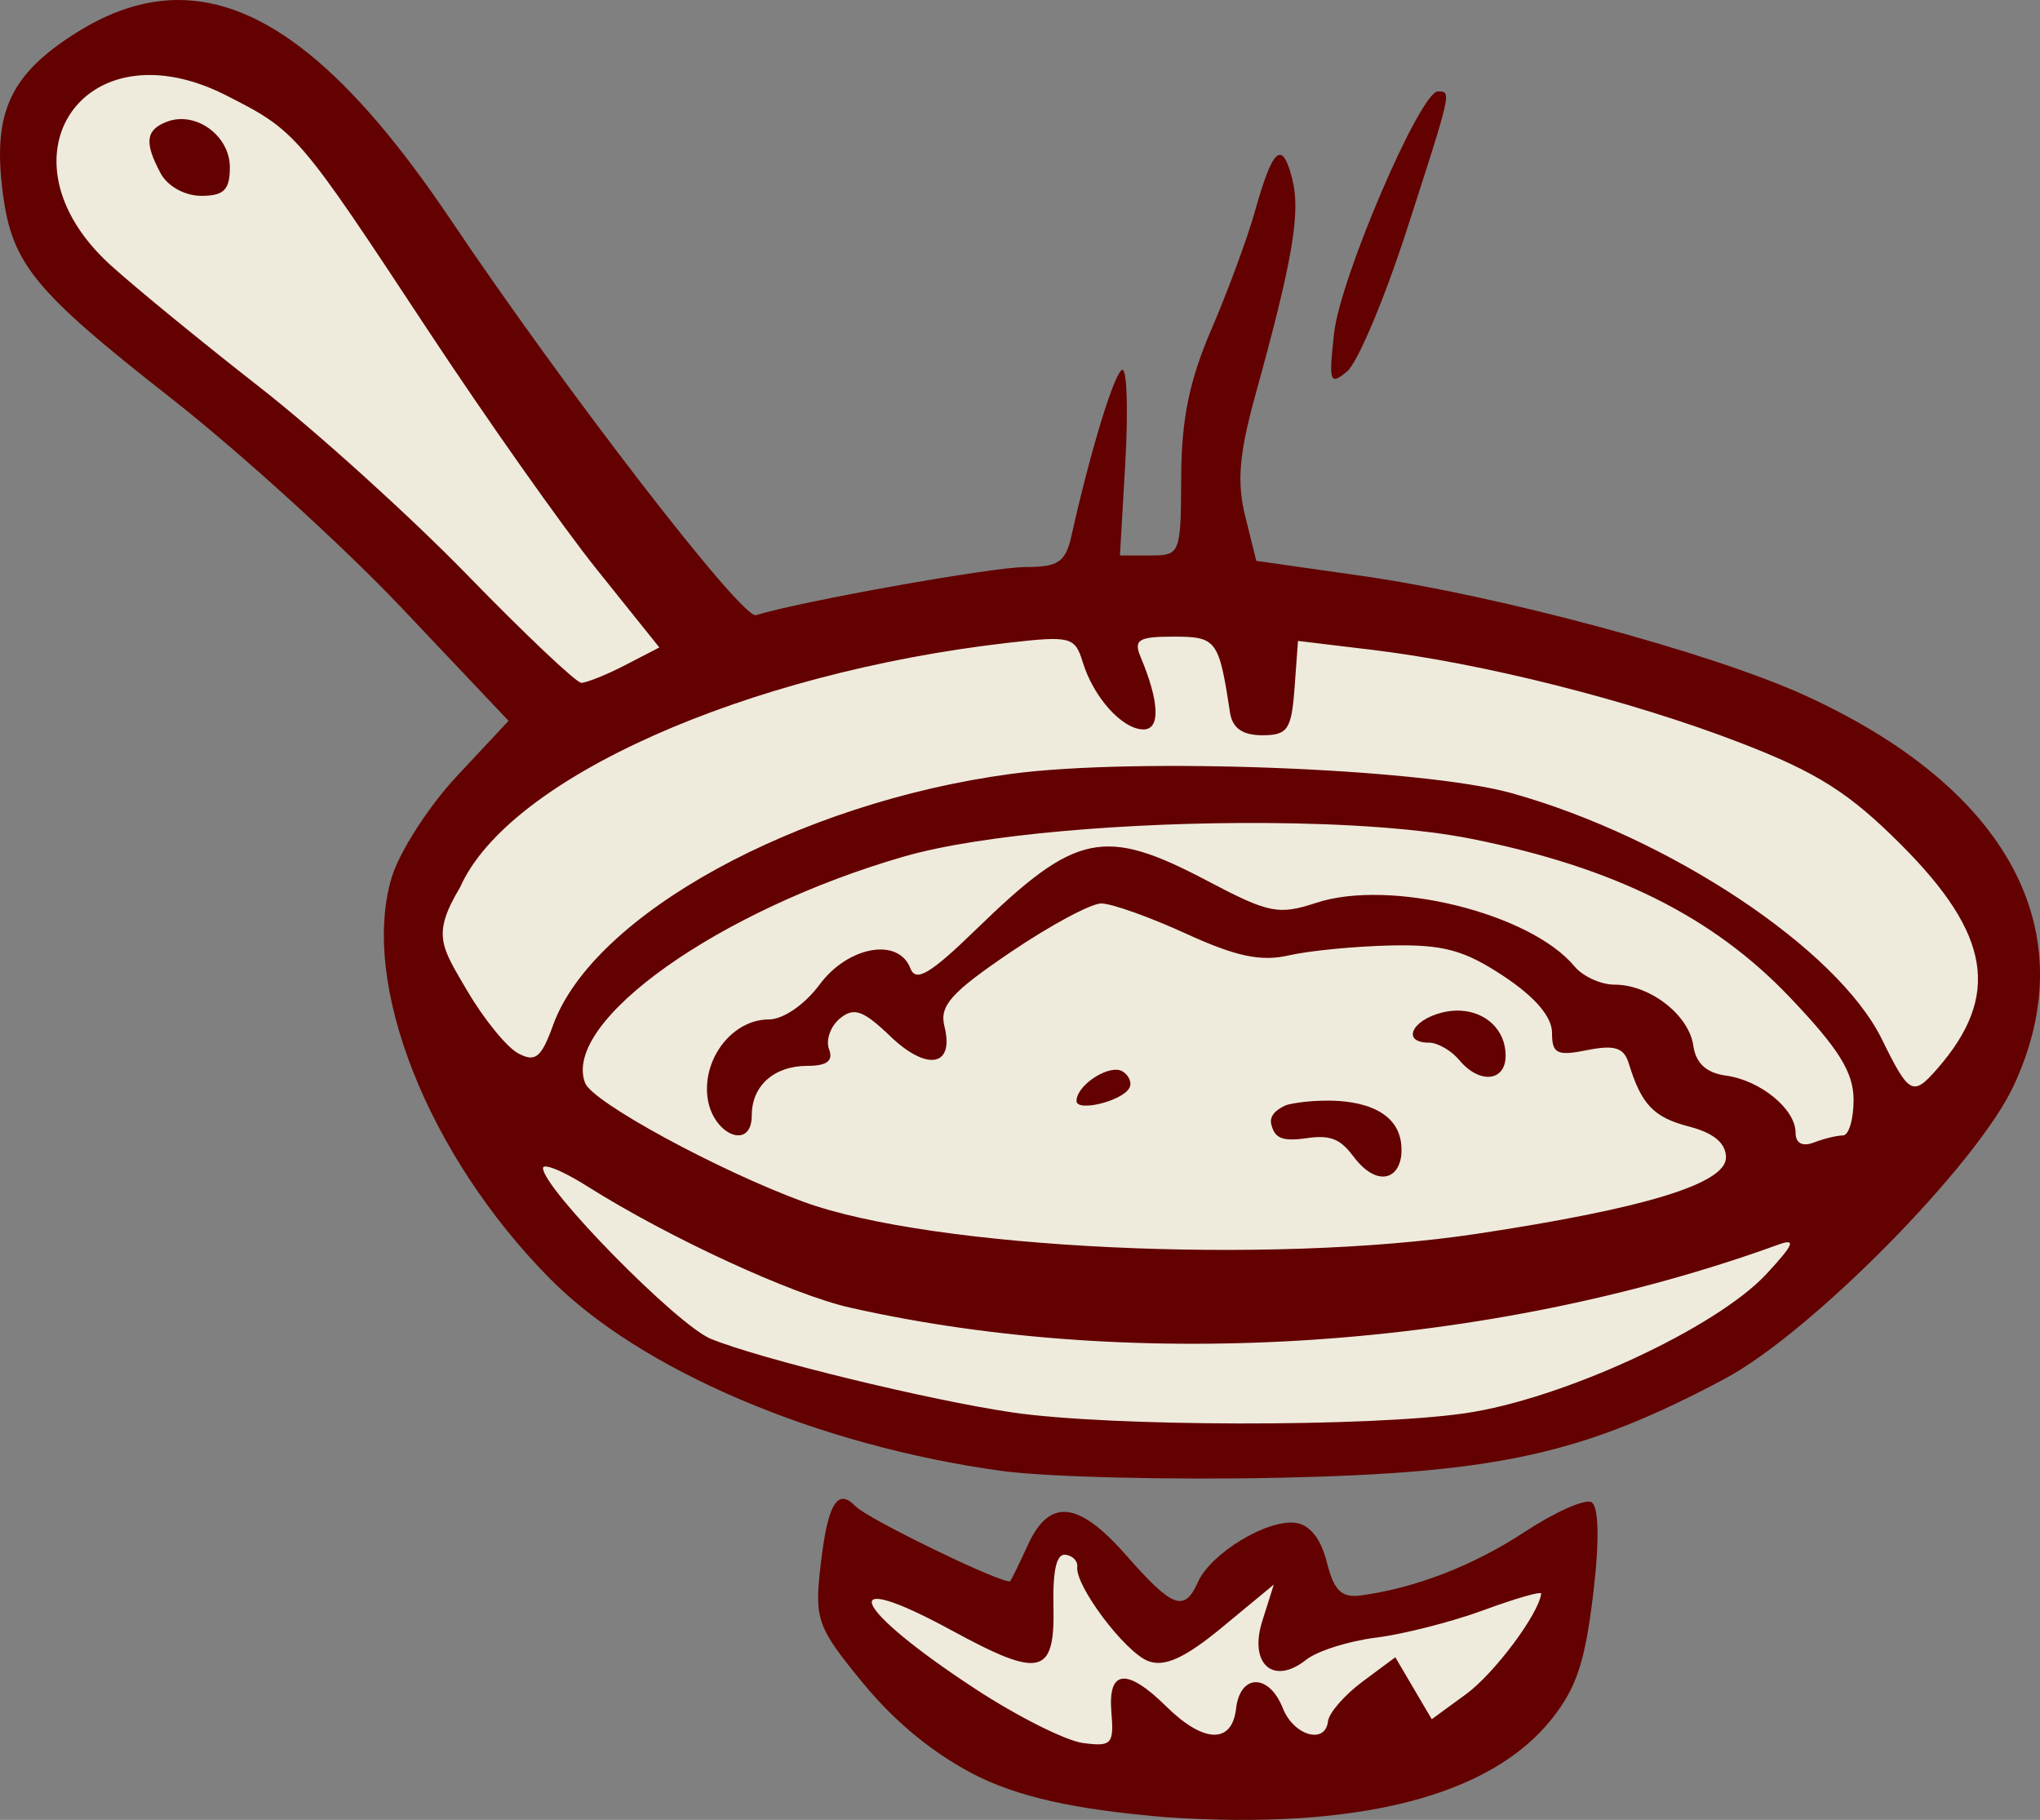 <?xml version="1.0" ?><svg xmlns="http://www.w3.org/2000/svg" width="198.254mm" height="176.833mm" viewBox="0 0 198.254 176.833">
    <rect x="0" y="0" width="198.254" height="176.833" fill="#808080" stroke="none"/>
    <path d="m 6243.786,3150.008 c -4.531,-0.011 -8.307,2.003 -10.406,3.891 -4.488,6.857 -2.841,12.756 4.779,20.776 7.62,8.019 43.232,41.958 43.232,41.958 0,0 -11.203,9.56 -13.819,16.911 -2.615,7.351 -0.484,13.192 13.883,32.369 14.367,19.178 34.708,19.294 44.297,20.573 9.589,1.278 52.079,-0.03 57.664,-2.296 5.586,-2.266 24.183,-13.918 33.611,-27.285 9.428,-13.366 7.426,-20.747 -2.551,-31.904 -9.977,-11.158 -44.879,-19.177 -63.088,-21.037 -18.21,-1.86 -52.595,6.712 -52.595,6.712 0,0 -38.066,-52.855 -46.235,-57.998 -3.063,-1.929 -6.053,-2.664 -8.772,-2.671 z m 87.045,146.464 c -0.07,0.01 -0.138,0.018 -0.204,0.038 -2.098,0.639 -3.487,7.526 -3.487,7.526 0,0 -10.138,-4.678 -15.11,-6.596 -4.972,-1.918 -1.356,7.177 1.034,11.419 2.389,4.242 16.466,10.402 22.439,11.565 9.137,2.179 36.226,-4.155 41.488,-10.14 5.263,-5.986 4.133,-12.844 3.003,-11.827 -1.13,1.017 -24.958,6.887 -24.473,5.783 0.484,-1.104 -4.294,-6.945 -6.619,-4.213 -2.325,2.731 -8.782,5.87 -10.171,4.301 -1.345,-1.52 -5.72,-8.031 -7.9,-7.855 z" fill="#EEEBDD" paint-order="markers stroke fill" transform="translate(-309.877,74.573) translate(-5918.007,-3221.227)"/>
    <path d="m 6245.107,3146.655 c -3.283,0.025 -6.559,1.117 -9.904,3.239 -6.218,3.943 -7.958,7.583 -7.121,14.893 0.851,7.431 2.806,9.873 16.514,20.628 6.639,5.209 16.715,14.378 22.392,20.376 l 10.321,10.905 -5.002,5.348 c -2.751,2.941 -5.612,7.386 -6.359,9.876 -3.082,10.288 3.481,26.936 15.356,38.952 8.82,8.925 26.001,16.241 43.928,18.707 v 0 c 4.309,0.592 16.457,0.892 26.996,0.662 21.248,-0.461 29.565,-2.31 43.281,-9.621 8.384,-4.469 24.453,-20.752 28.044,-28.417 7.036,-15.022 -0.457,-29 -20.392,-38.038 -9.111,-4.131 -29.758,-9.681 -43.043,-11.571 l -10.144,-1.443 -1.075,-4.332 c -0.825,-3.324 -0.593,-6.074 0.995,-11.816 3.616,-13.067 4.401,-17.667 3.584,-20.922 -0.975,-3.886 -1.896,-3.108 -3.623,3.067 -0.729,2.604 -2.636,7.779 -4.239,11.498 -2.162,5.016 -2.909,8.728 -2.941,14.371 -0.026,7.455 -0.086,7.608 -2.989,7.608 h -2.963 l 0.522,-9.017 c 0.286,-4.959 0.165,-9.017 -0.271,-9.017 -0.71,0 -3.075,7.68 -4.948,16.062 -0.589,2.635 -1.265,3.099 -4.507,3.099 -3.183,0 -21.82,3.33 -26.167,4.675 -1.341,0.415 -18.464,-21.758 -29.657,-38.404 -9.763,-14.52 -18.198,-21.43 -26.588,-21.367 z m -2.409,7.29 c 2.14,0.049 4.556,0.654 7.145,1.967 6.826,3.462 6.984,3.644 19.57,22.733 5.723,8.679 13.137,19.186 16.477,23.349 l 6.071,7.571 -3.343,1.729 c -1.839,0.951 -3.749,1.706 -4.245,1.706 -0.496,-0.013 -5.466,-4.714 -11.045,-10.446 -5.58,-5.733 -14.681,-13.965 -20.227,-18.293 -5.545,-4.328 -12.044,-9.646 -14.441,-11.818 -9.343,-8.463 -5.237,-18.709 4.037,-18.498 z m 124.924,1.594 c -1.711,0 -9.477,18.076 -10.083,23.471 -0.539,4.792 -0.424,5.131 1.259,3.737 1.018,-0.844 3.634,-7.047 5.812,-13.786 4.381,-13.553 4.352,-13.422 3.012,-13.422 z m -121.918,2.689 c -0.535,-0.026 -1.077,0.052 -1.599,0.253 -2.07,0.794 -2.216,2.012 -0.606,5.022 0.669,1.25 2.352,2.18 3.945,2.18 2.201,0 2.778,-0.577 2.778,-2.778 0,-2.506 -2.199,-4.566 -4.518,-4.677 z m 96.237,50.286 c 4.17,0 4.407,0.318 5.468,7.326 0.235,1.558 1.206,2.255 3.143,2.255 2.47,0 2.842,-0.543 3.139,-4.583 l 0.337,-4.582 7.26,0.874 c 10.692,1.287 25.09,4.923 35.694,9.012 7.503,2.893 10.589,4.847 15.653,9.911 8.728,8.728 9.693,14.697 3.521,21.773 v 0 c -2.372,2.719 -2.74,2.522 -5.387,-2.871 -4.304,-8.771 -20.672,-19.643 -35.997,-23.912 -8.69,-2.421 -36.587,-3.487 -48.669,-1.861 -20.761,2.794 -40.589,13.676 -44.469,24.406 -1.149,3.176 -1.72,3.637 -3.398,2.739 -1.109,-0.594 -3.335,-3.329 -4.947,-6.078 -2.54,-4.334 -3.451,-5.436 -0.696,-10.047 4.678,-10.575 27.726,-20.849 53.333,-23.772 5.987,-0.683 6.432,-0.567 7.177,1.876 1.049,3.439 3.855,6.55 5.907,6.55 1.66,0 1.552,-2.683 -0.281,-7.045 -0.7,-1.666 -0.201,-1.972 3.215,-1.972 z m 8.819,18.106 c 7.82,0.046 15.129,0.54 20.115,1.538 13.885,2.78 23.45,7.534 30.924,15.37 4.78,5.011 6.222,7.325 6.222,9.988 0,1.906 -0.466,3.465 -1.035,3.465 -0.569,0 -1.837,0.307 -2.818,0.684 -1.121,0.43 -1.783,0.077 -1.783,-0.952 0,-2.29 -3.414,-5.089 -6.763,-5.546 -1.911,-0.261 -2.934,-1.198 -3.176,-2.911 -0.424,-2.983 -4.221,-5.927 -7.644,-5.927 -1.336,0 -3.091,-0.798 -3.901,-1.773 -4.303,-5.185 -17.945,-8.541 -25.108,-6.177 -3.649,1.204 -4.601,1.013 -10.551,-2.123 -10.05,-5.298 -12.779,-4.731 -22.446,4.657 -4.529,4.399 -5.909,5.216 -6.446,3.816 -1.158,-3.018 -6.066,-2.128 -8.822,1.6 -1.434,1.939 -3.537,3.381 -4.931,3.381 -3.464,0 -6.402,3.693 -5.965,7.499 0.423,3.685 4.311,5.332 4.311,1.826 0,-2.889 2.168,-4.817 5.418,-4.817 1.888,0 2.525,-0.49 2.095,-1.609 -0.339,-0.884 0.132,-2.23 1.048,-2.989 1.36,-1.129 2.259,-0.811 4.913,1.732 3.566,3.417 6.23,2.932 5.254,-0.956 -0.507,-2.02 0.614,-3.282 6.396,-7.203 3.856,-2.615 7.834,-4.754 8.841,-4.754 1.007,0 4.715,1.321 8.24,2.935 4.86,2.225 7.278,2.735 9.998,2.11 1.974,-0.454 6.416,-0.885 9.872,-0.962 5.117,-0.112 7.157,0.441 10.99,2.978 3.053,2.021 4.706,3.951 4.706,5.495 0,2.049 0.475,2.284 3.424,1.694 2.647,-0.529 3.561,-0.241 4.027,1.268 1.245,4.04 2.415,5.265 5.886,6.164 2.38,0.617 3.57,1.616 3.57,2.998 0,2.548 -7.868,4.955 -24.279,7.428 -20.07,3.025 -52.896,1.459 -65.372,-3.119 -8.307,-3.048 -20.512,-9.686 -21.224,-11.543 -2.291,-5.97 13.031,-16.838 31.043,-22.02 7.485,-2.153 21.938,-3.321 34.971,-3.245 z m 19.06,18.237 c -0.574,-0.029 -1.178,0.028 -1.798,0.184 -2.982,0.749 -3.934,2.923 -1.28,2.923 0.854,0 2.184,0.761 2.956,1.69 1.953,2.354 4.508,2.113 4.508,-0.425 0,-2.491 -1.902,-4.246 -4.387,-4.372 z m -33.386,5.745 c -1.449,-0.093 -3.93,1.667 -3.93,3.029 0,1.082 4.323,0.052 5.108,-1.218 0.311,-0.502 0.027,-1.246 -0.63,-1.652 -0.155,-0.096 -0.34,-0.146 -0.547,-0.16 z m 20.641,2.997 c -2.356,-0.016 -4.054,0.351 -4.283,0.471 -0.284,0.15 -1.651,0.73 -1.357,1.851 0.329,1.256 0.933,1.693 3.463,1.322 2.534,-0.372 3.359,0.253 4.597,1.879 2.066,2.714 4.278,2.282 4.569,-0.224 0.394,-4.578 -4.348,-5.281 -6.988,-5.299 z m -76.081,6.402 c 0.653,0.072 2.18,0.796 3.949,1.912 7.908,4.992 19.897,10.524 25.582,11.805 28.042,6.316 62.275,3.991 90.17,-6.123 1.778,-0.645 1.54,-0.046 -1.127,2.831 -4.895,5.281 -19.816,12.177 -29.319,13.551 v -5e-4 c -9.356,1.353 -34.421,1.311 -43.921,-0.073 -8.106,-1.18 -24.621,-5.209 -29.375,-7.165 -3.273,-1.347 -16.297,-14.598 -16.297,-16.581 0,-0.131 0.12,-0.179 0.338,-0.155 z m 28.852,32.291 c -1.042,-0.045 -1.698,1.978 -2.218,6.492 -0.605,5.254 -0.334,5.998 4.194,11.493 3.175,3.854 7.015,6.953 11.16,9.009 4.87,2.387 11.089,3.331 18.249,3.939 18.652,1.26 31.53,-2.036 37.498,-9.597 2.372,-3.005 3.186,-5.481 3.988,-12.112 0.621,-5.147 0.549,-8.551 -0.189,-8.906 -0.657,-0.315 -3.568,0.988 -6.468,2.893 -5,3.286 -10.661,5.477 -15.955,6.176 -1.857,0.245 -2.584,-0.473 -3.281,-3.247 -0.577,-2.295 -1.673,-3.652 -3.081,-3.814 -2.781,-0.32 -8.186,2.975 -9.432,5.751 -1.334,2.971 -2.458,2.55 -7.015,-2.63 -4.612,-5.242 -7.417,-5.535 -9.508,-0.992 -0.816,1.772 -1.587,3.364 -1.717,3.536 -0.371,0.499 -13.822,-6.002 -15.046,-7.271 -0.442,-0.459 -0.832,-0.704 -1.179,-0.719 z m 21.576,5.43 c 0.7,0.081 1.219,0.612 1.153,1.18 -0.212,1.843 4.628,8.273 6.887,9.15 1.587,0.616 3.588,-0.297 7.206,-3.289 l 5.008,-4.142 -1.119,3.541 c -1.321,4.18 1.071,6.297 4.259,3.768 1.079,-0.856 4.139,-1.826 6.801,-2.156 2.662,-0.33 7.373,-1.533 10.468,-2.673 3.096,-1.14 5.604,-1.859 5.574,-1.598 -0.227,1.97 -4.557,7.766 -7.295,9.764 l -3.339,2.437 -1.77,-3.011 -1.77,-3.011 -3.185,2.369 c -1.752,1.303 -3.262,3.037 -3.356,3.853 -0.263,2.286 -3.336,1.397 -4.392,-1.271 -1.341,-3.39 -4.151,-3.363 -4.543,0.044 -0.398,3.452 -3.154,3.365 -6.783,-0.213 -3.83,-3.777 -5.677,-3.597 -5.336,0.52 0.262,3.155 0.035,3.402 -2.76,3.032 -1.675,-0.223 -6.369,-2.579 -10.431,-5.237 -12.182,-7.971 -13.797,-11.948 -2.312,-5.696 8.62,4.693 10.021,4.36 9.876,-2.349 -0.076,-3.509 0.296,-5.114 1.161,-5.014 z" transform="translate(-309.877,74.573) translate(-5918.007,-3221.227)" fill="#630000"/>
</svg>